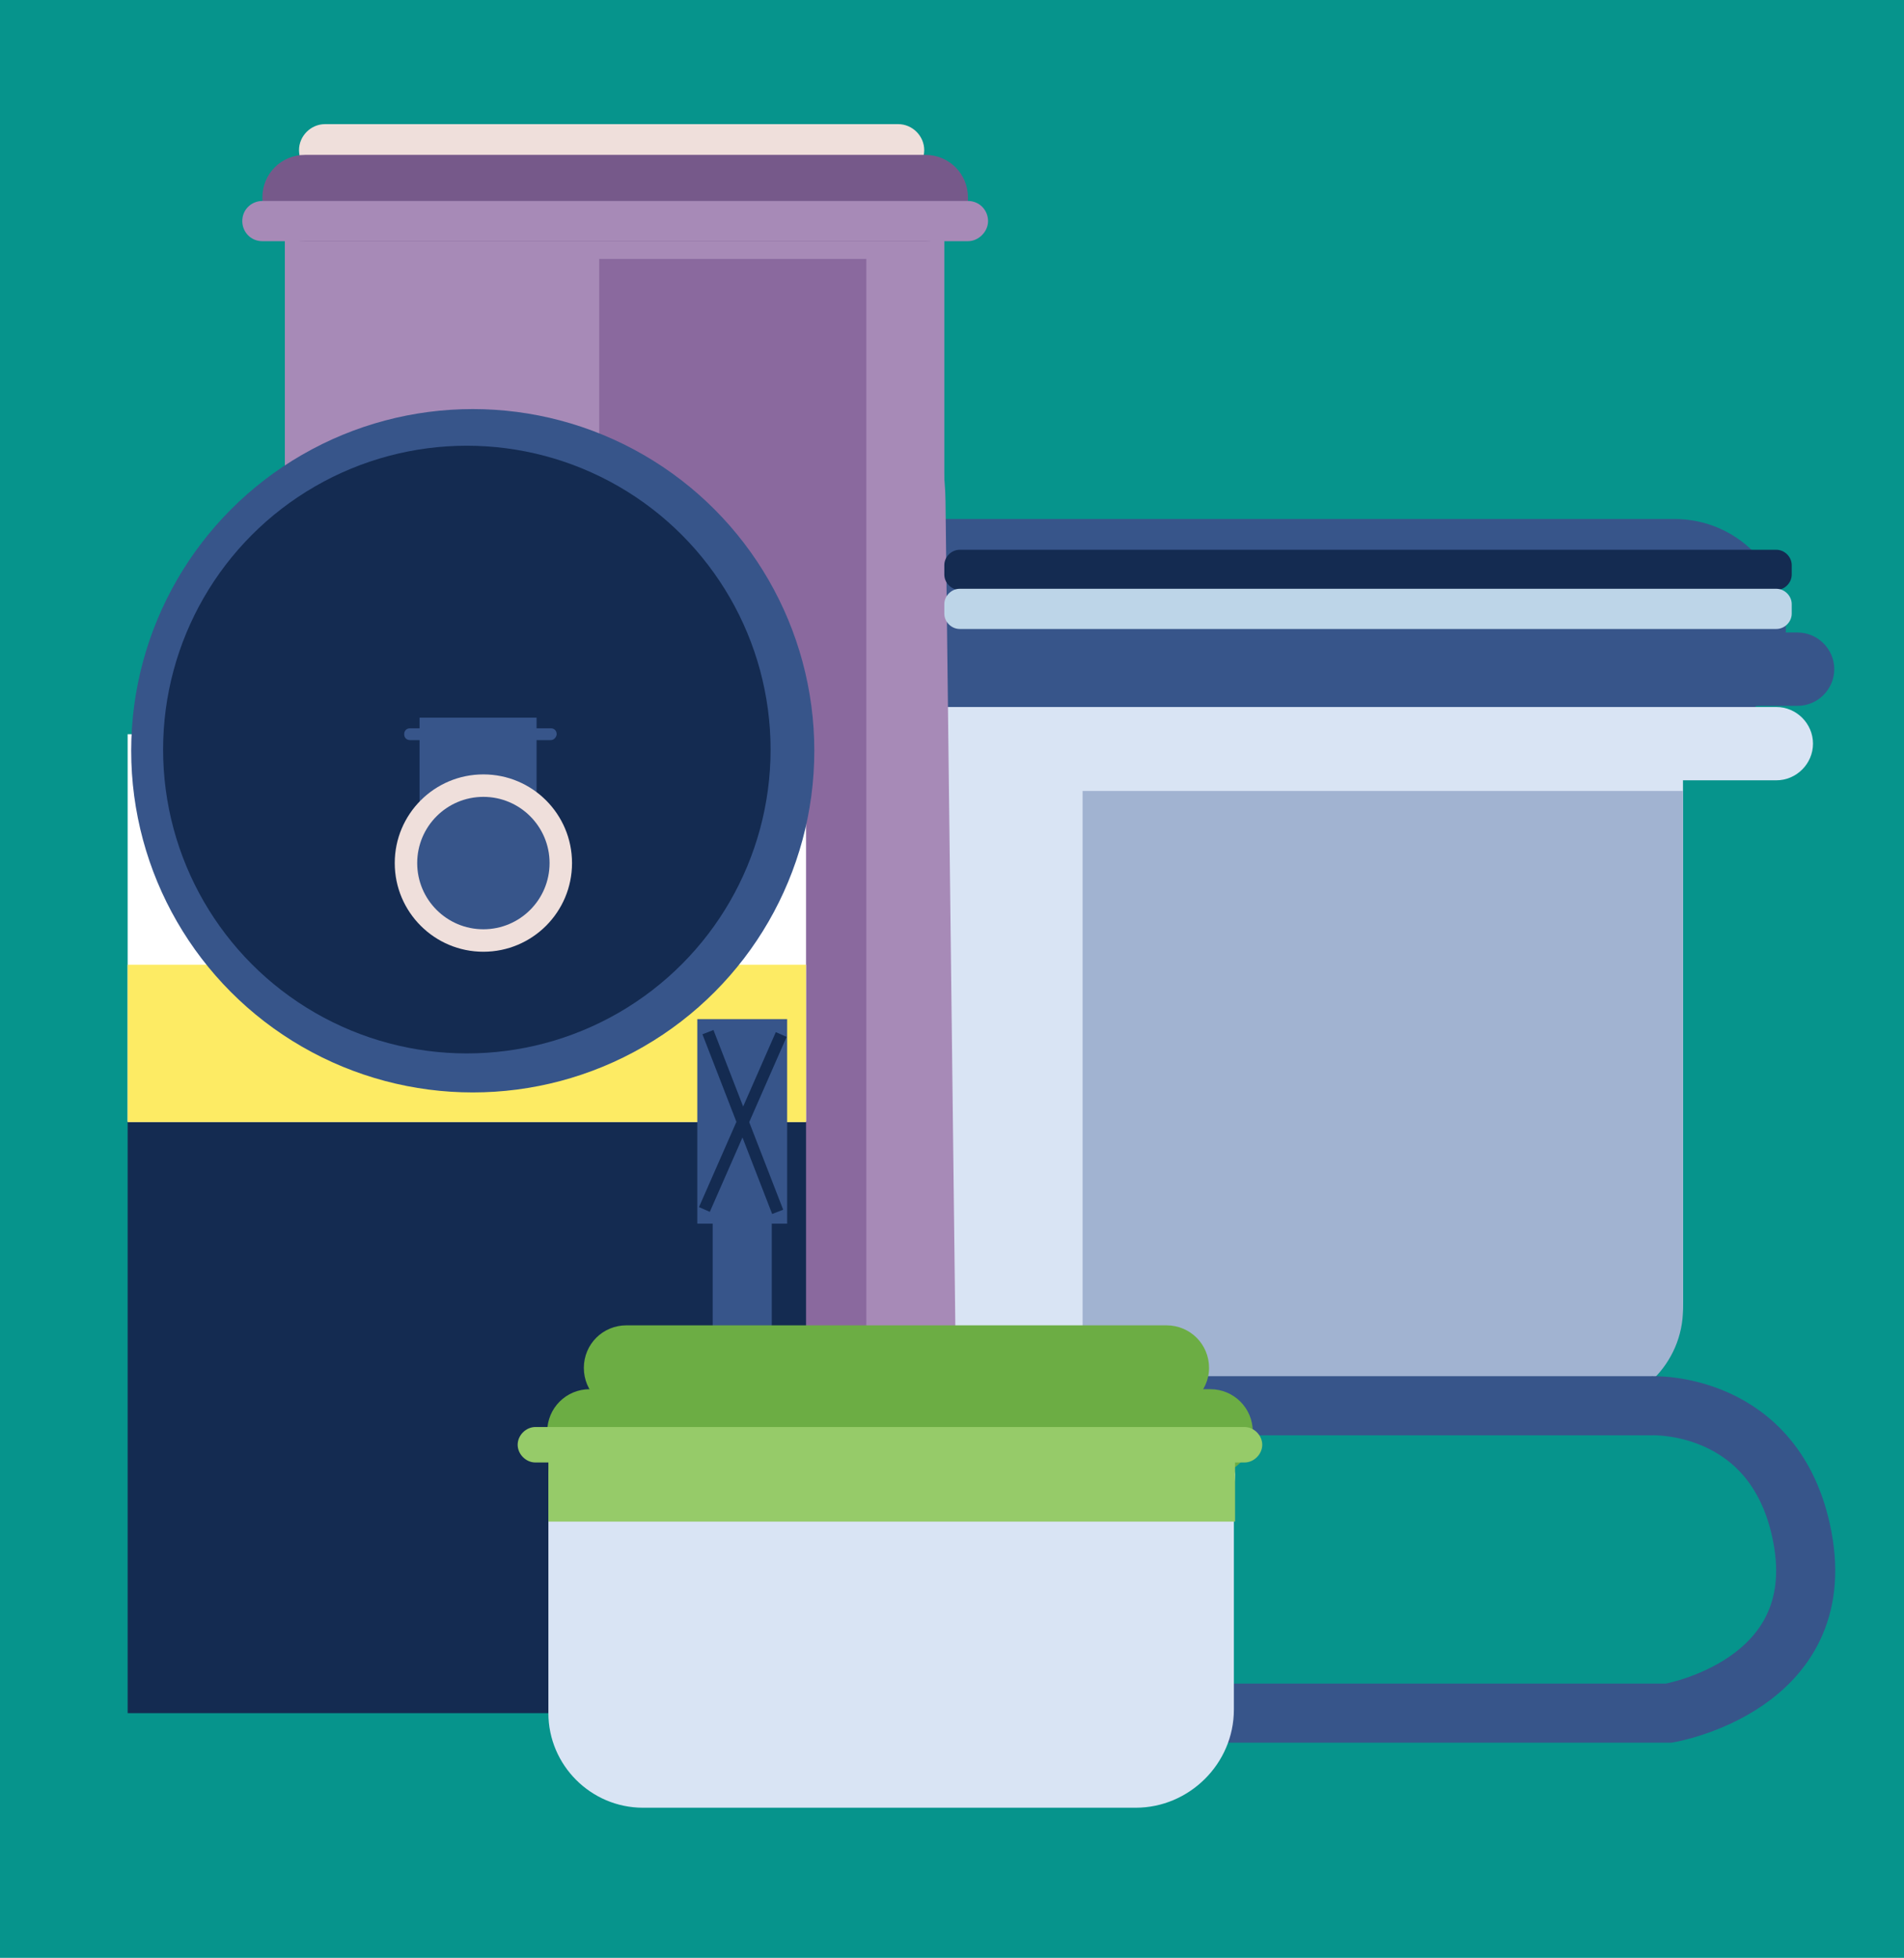 <?xml version="1.0" encoding="utf-8"?>
<!-- Generator: Adobe Illustrator 19.0.0, SVG Export Plug-In . SVG Version: 6.00 Build 0)  -->
<svg version="1.1" id="Layer_1" xmlns="http://www.w3.org/2000/svg" xmlns:xlink="http://www.w3.org/1999/xlink" x="0px" y="0px"
	 viewBox="0 0 161.1 165.6" style="enable-background:new 0 0 161.1 165.6;" xml:space="preserve">
<style type="text/css">
	.st0{fill:#06948C;}
	.st1{fill:#D9E4F4;}
	.st2{fill:#37558A;}
	.st3{fill:#A1B3D1;}
	.st4{fill:#A78AB7;}
	.st5{fill:#142B51;}
	.st6{fill:#BDD5E8;}
	.st7{fill:#8A699E;}
	.st8{fill:#EFDFDB;}
	.st9{fill:#76598A;}
	.st10{fill:#FFFFFF;}
	.st11{fill:#FDEB64;}
	.st12{fill:none;stroke:#37558A;stroke-width:5;stroke-miterlimit:10;}
	.st13{fill:none;stroke:#142B51;stroke-miterlimit:10;}
	.st14{fill:#6CAD44;}
	.st15{fill:#96CB69;}
</style>
<rect x="0" y="0" class="st0" width="161.1" height="165.6"/>
<path id="XMLID_19_" class="st1" d="M133.4,119.1H46.1c-5,0-9-4-9-9v-44c0-5,4-9,9-9h87.3c5,0,9,4,9,9v44
	C142.4,115.1,138.4,119.1,133.4,119.1z"/>
<path id="XMLID_18_" class="st2" d="M141.6,62.8H41.6c-5.2,0-9.4-4.2-9.4-9.4v-0.1c0-5.2,4.2-9.4,9.4-9.4h100.1
	c5.2,0,9.4,4.2,9.4,9.4v0.1C151,58.6,146.8,62.8,141.6,62.8z"/>
<path class="st2" d="M152.1,59.7h-121c-1.7,0-3.1-1.4-3.1-3.1v0c0-1.7,1.4-3.1,3.1-3.1h121c1.7,0,3.1,1.4,3.1,3.1v0
	C155.2,58.3,153.8,59.7,152.1,59.7z"/>
<path id="XMLID_17_" class="st1" d="M150.3,66h-121c-1.7,0-3.1-1.4-3.1-3.1v0c0-1.7,1.4-3.1,3.1-3.1h121c1.7,0,3.1,1.4,3.1,3.1v0
	C153.4,64.6,152,66,150.3,66z"/>
<path id="XMLID_16_" class="st3" d="M133.9,119.1H91.6V66.9h50.8v43.8C142.4,115.3,138.6,119.1,133.9,119.1z"/>
<path class="st4" d="M69.9,134.1l-33.5,0.8c-6.2,0.2-11.3-6.8-11.4-15.6l-0.9-75.5c-0.1-8.8,4.8-16,11-16.2l33.5-0.8
	c6.2-0.2,11.3,6.8,11.4,15.6l0.9,75.5C81,126.7,76.1,133.9,69.9,134.1z"/>
<path class="st5" d="M150.3,49.9H81.2c-0.7,0-1.3-0.6-1.3-1.3v-0.8c0-0.7,0.6-1.3,1.3-1.3h69.1c0.7,0,1.3,0.6,1.3,1.3v0.8
	C151.6,49.3,151,49.9,150.3,49.9z"/>
<path class="st6" d="M150.3,53.2H81.2c-0.7,0-1.3-0.6-1.3-1.3v-0.8c0-0.7,0.6-1.3,1.3-1.3h69.1c0.7,0,1.3,0.6,1.3,1.3v0.8
	C151.6,52.6,151,53.2,150.3,53.2z"/>
<rect x="24.1" y="18.1" class="st4" width="55.8" height="23.6"/>
<rect x="50.7" y="21.9" class="st7" width="22.6" height="112.4"/>
<path class="st8" d="M76,14.9H27.5c-1.2,0-2.2-1-2.2-2.2l0,0c0-1.2,1-2.2,2.2-2.2H76c1.2,0,2.2,1,2.2,2.2l0,0
	C78.2,13.9,77.2,14.9,76,14.9z"/>
<path id="XMLID_15_" class="st9" d="M78.3,20.4H25.8c-2,0-3.6-1.6-3.6-3.6v-0.1c0-2,1.6-3.6,3.6-3.6h52.5c2,0,3.6,1.6,3.6,3.6v0.1
	C81.9,18.8,80.2,20.4,78.3,20.4z"/>
<path id="XMLID_14_" class="st4" d="M81.9,20.4H22.2c-1,0-1.7-0.8-1.7-1.7v0c0-1,0.8-1.7,1.7-1.7h59.7c1,0,1.7,0.8,1.7,1.7v0
	C83.6,19.6,82.8,20.4,81.9,20.4z"/>
<rect x="10.8" y="94.8" class="st5" width="57.4" height="50.1"/>
<rect x="10.8" y="62.1" class="st10" width="57.4" height="32.8"/>
<rect x="10.8" y="81.6" class="st11" width="57.4" height="13.3"/>
<g>
	<circle class="st2" cx="40" cy="63.5" r="28.9"/>
	<circle class="st5" cx="39.5" cy="63.4" r="25.7"/>
	<rect x="35.5" y="60.7" class="st2" width="9.9" height="12.8"/>
	<path class="st2" d="M46.6,62.6H34.7c-0.3,0-0.5-0.2-0.5-0.5l0,0c0-0.3,0.2-0.5,0.5-0.5h11.9c0.3,0,0.5,0.2,0.5,0.5l0,0
		C47.1,62.3,46.9,62.6,46.6,62.6z"/>
	<circle class="st8" cx="40.9" cy="73" r="7.5"/>
	<circle class="st2" cx="40.9" cy="73" r="5.6"/>
</g>
<rect x="59" y="86.2" class="st2" width="7.6" height="17.3"/>
<path class="st12" d="M62.8,102.4v24.1c0,4.7,1.4,9.4,4.1,13.2c0,0.1,0.1,0.1,0.1,0.2c2.3,3.2,6.1,5,10,5h43.2h21
	c0,0,13.7-2.3,11.3-14.9c-2.2-11.6-12.8-11.1-12.8-11.1H75.3h-7.2"/>
<line class="st13" x1="65.8" y1="102.5" x2="59.9" y2="87.3"/>
<line class="st13" x1="59.6" y1="102.3" x2="66.1" y2="87.5"/>
<path class="st1" d="M104.4,126.2v18.4c0,4.6-3.8,8.3-8.3,8.3H54.4c-4.4,0-8-3.6-8-8v-18.7c0-0.4,0-1.1,0-1.5
	c0.1-1.2,0.4-1.7,0.8-3.7h56.6c0.4,2,0.5,2.5,0.7,3.7C104.5,125.1,104.4,125.7,104.4,126.2z"/>
<path class="st14" d="M98.7,119.3H53c-2,0-3.6-1.6-3.6-3.6v0c0-2,1.6-3.6,3.6-3.6h45.7c2,0,3.6,1.6,3.6,3.6v0
	C102.3,117.7,100.6,119.3,98.7,119.3z"/>
<path class="st14" d="M102.4,124.8H49.9c-2,0-3.6-1.6-3.6-3.6v-0.1c0-2,1.6-3.6,3.6-3.6h52.5c2,0,3.6,1.6,3.6,3.6v0.1
	C106,123.2,104.3,124.8,102.4,124.8z"/>
<path id="XMLID_20_" class="st15" d="M106.8,122.2c0,0.8-0.7,1.5-1.5,1.5h-60c-0.8,0-1.5-0.7-1.5-1.5l0,0c0-0.8,0.7-1.5,1.5-1.5h60
	C106.1,120.7,106.8,121.4,106.8,122.2L106.8,122.2z"/>
<rect x="46.4" y="123.5" class="st15" width="58.1" height="5.2"/>
</svg>
